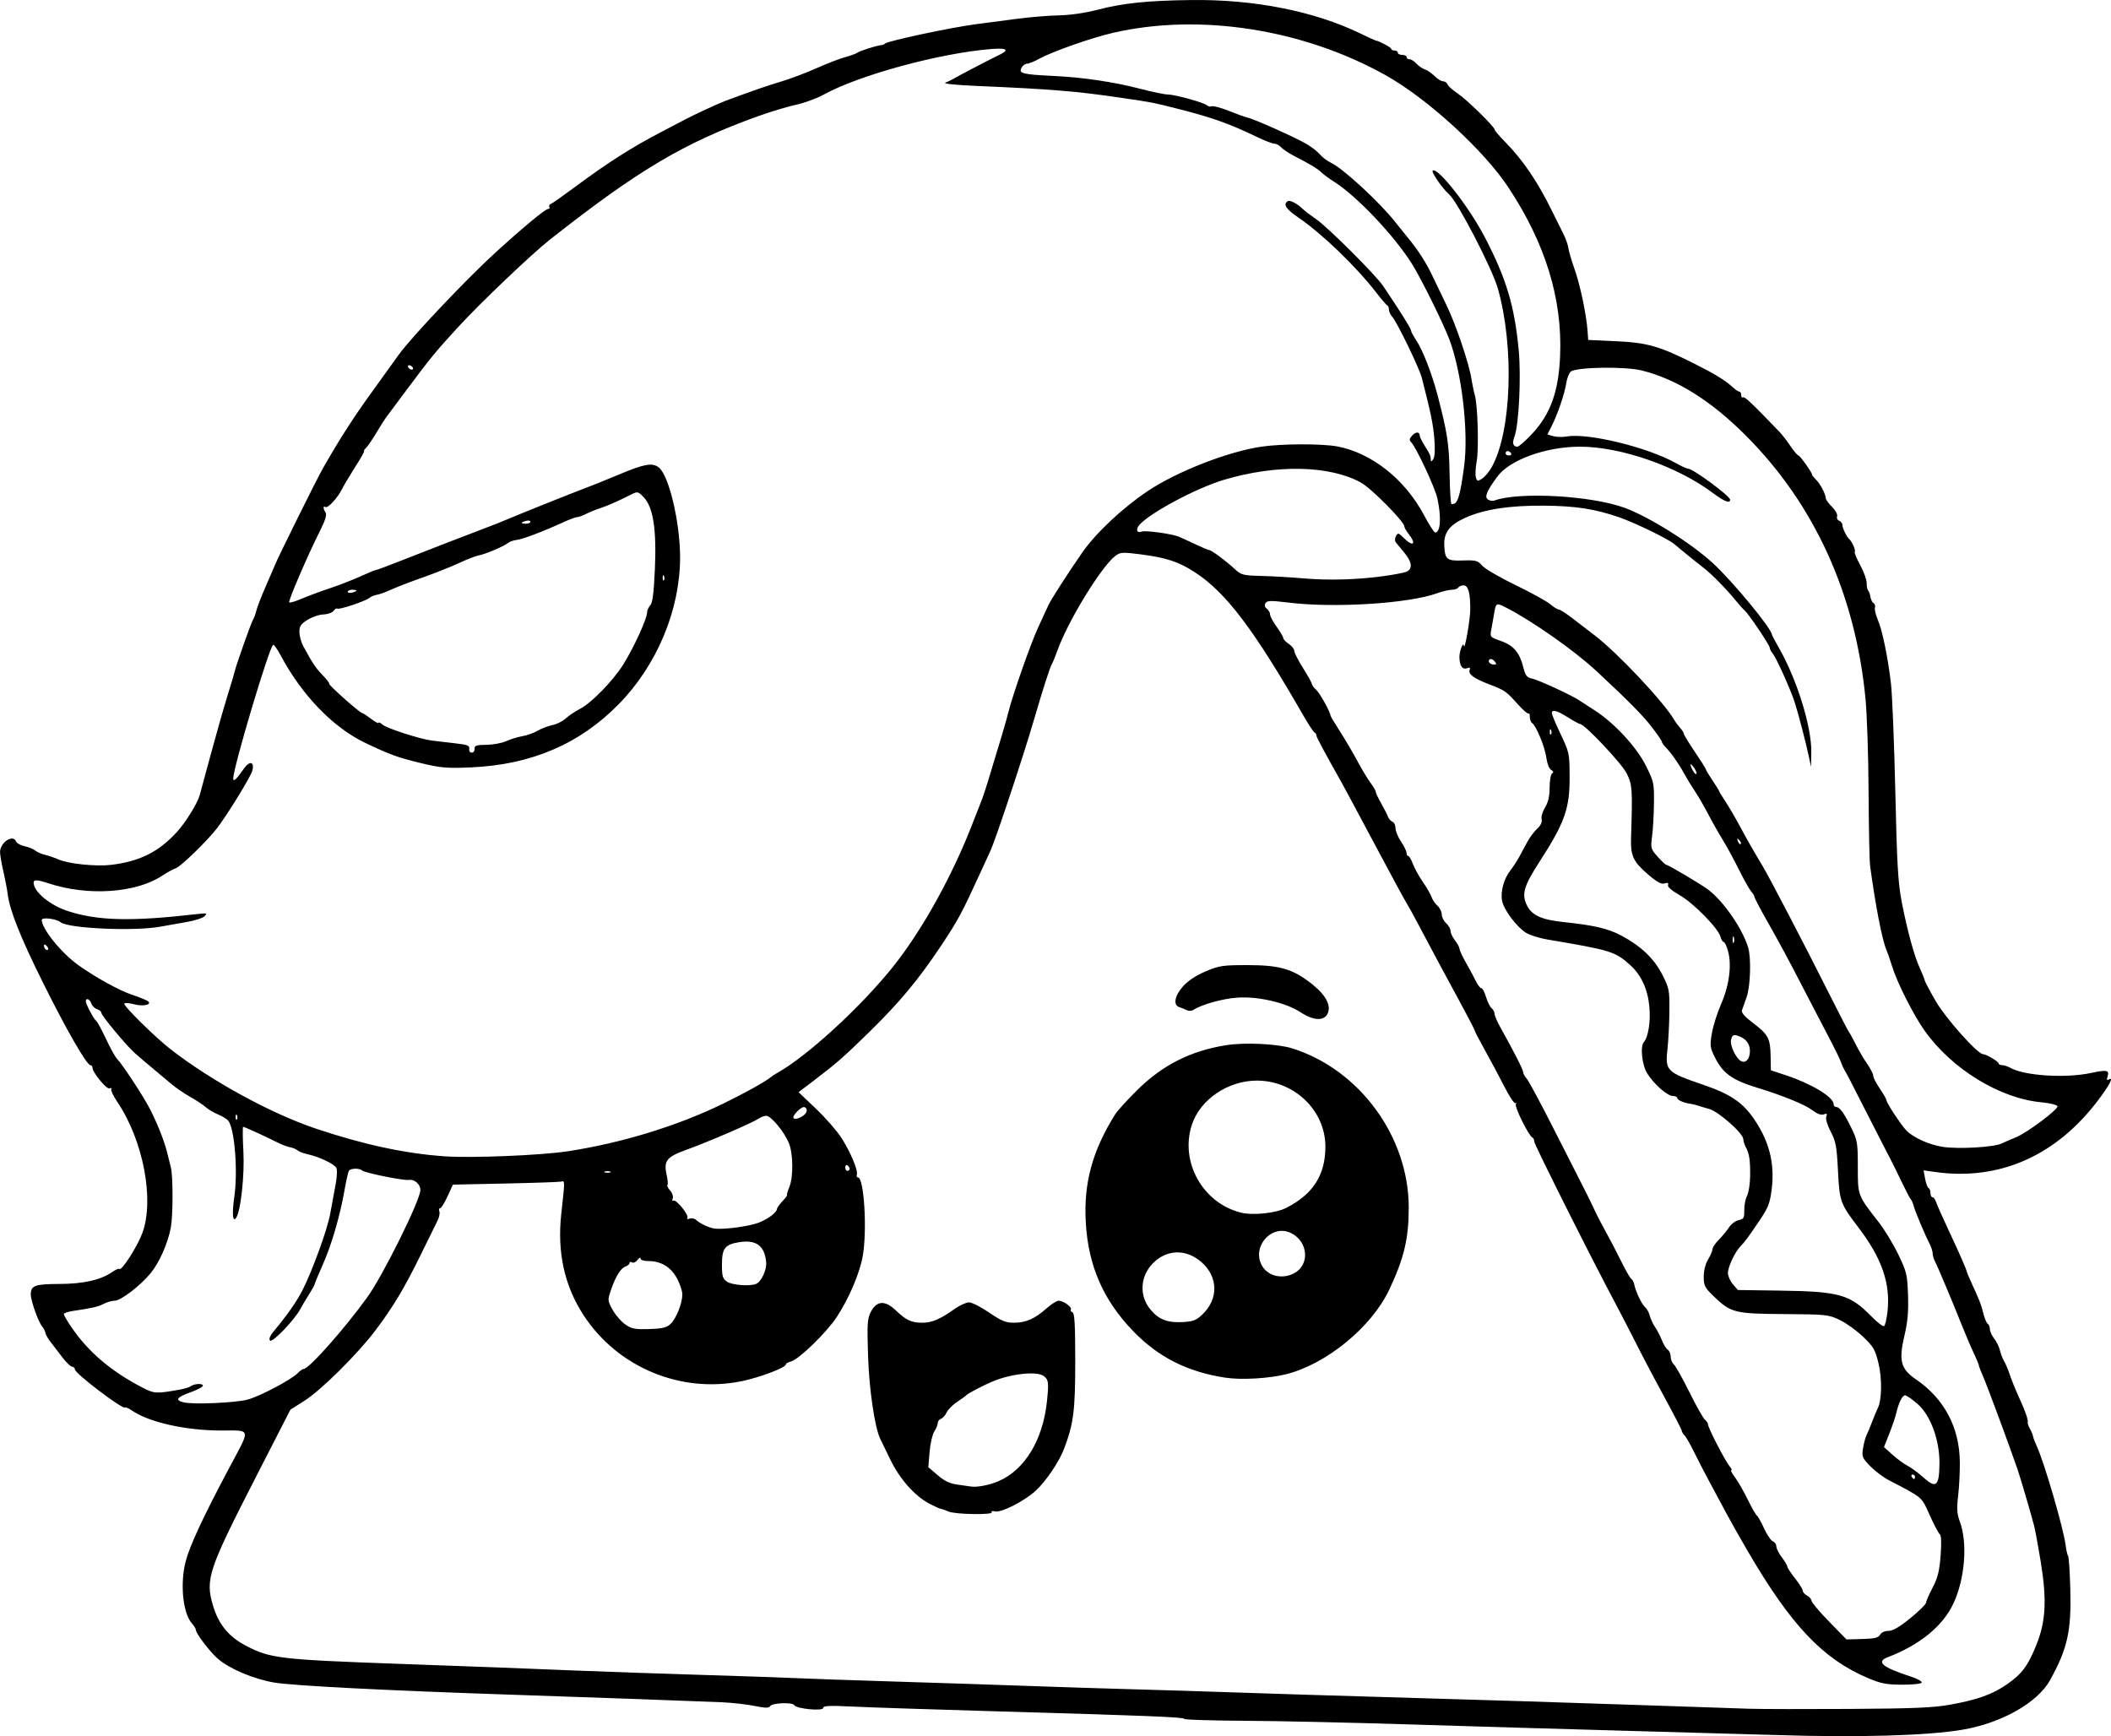 <?xml version="1.0" encoding="UTF-8" standalone="no"?>
<!-- Created with Inkscape (http://www.inkscape.org/) -->

<svg
   width="253.738mm"
   height="208.696mm"
   viewBox="0 0 253.738 208.696"
   version="1.1"
   id="svg5"
   xml:space="preserve"
   xmlns="http://www.w3.org/2000/svg"
   xmlns:svg="http://www.w3.org/2000/svg"><defs
     id="defs2" /><g
     id="layer1"
     transform="translate(143,52.76)"><path
       style="fill:#000000;stroke-width:0.265"
       d="m 70.513,155.798 c -1.237,-0.04 -8.916,-0.257 -17.066,-0.482 -8.149,-0.225 -20.413,-0.586 -27.252,-0.801 -6.839,-0.215 -15.68,-0.409 -19.645,-0.431 -3.965,-0.021 -7.21,-0.123 -7.21,-0.225 0,-0.213 -4.181,-0.381 -23.019,-0.924 -7.349,-0.212 -14.939,-0.463 -16.867,-0.559 -2.74,-0.135 -3.506,-0.1 -3.506,0.161 0,0.419 -3.205,0.117 -3.479,-0.327 -0.236,-0.381 -2.658,-0.28 -2.906,0.121 -0.149,0.241 -0.582,0.234 -1.865,-0.029 -0.919,-0.189 -2.683,-0.388 -3.92,-0.443 -3.011,-0.133 -15.432,-0.58 -25.532,-0.918 -14.966,-0.501 -26.145,-1.076 -28.341,-1.459 -2.45,-0.427 -5.34,-1.654 -6.716,-2.851 -0.969,-0.843 -2.646,-3.041 -2.646,-3.468 0,-0.137 -0.218,-0.494 -0.484,-0.795 -1.09,-1.23 -1.439,-4.818 -0.728,-7.49 0.51,-1.915 2.13,-5.389 5.215,-11.18 2.618,-4.916 2.712,-4.497 -1.008,-4.504 -4.261,-0.008 -8.65,-0.997 -10.697,-2.412 -0.38,-0.263 -0.747,-0.422 -0.815,-0.354 -0.269,0.269 -5.997,-4.08 -6.02,-4.571 -0.008,-0.182 -0.164,-0.336 -0.346,-0.343 -0.182,-0.007 -0.688,-0.487 -1.124,-1.067 -0.437,-0.58 -1.072,-1.408 -1.412,-1.84 -0.34,-0.432 -0.643,-0.952 -0.673,-1.155 -0.03,-0.204 -0.205,-0.552 -0.389,-0.773 -0.465,-0.56 -1.362,-3.085 -1.362,-3.833 0,-1.082 0.479,-1.259 3.44,-1.269 2.91,-0.01 4.992,-0.485 6.38,-1.457 0.38,-0.266 0.752,-0.423 0.827,-0.348 0.271,0.271 2.174,-2.707 2.768,-4.331 1.46,-3.993 0.102,-11.11 -2.998,-15.717 -0.489,-0.727 -0.824,-1.428 -0.744,-1.558 0.08,-0.13 -0.016,-0.174 -0.214,-0.098 -0.359,0.138 -2.049,-1.926 -2.049,-2.502 0,-0.158 -0.109,-0.287 -0.241,-0.287 -0.442,0 -2.915,-4.3 -5.706,-9.922 -2.718,-5.474 -4.007,-8.712 -4.241,-10.653 -0.066,-0.544 -0.298,-1.762 -0.516,-2.708 -0.218,-0.946 -0.399,-1.986 -0.402,-2.312 -0.011,-1.177 1.57,-2.229 1.933,-1.285 0.079,0.205 0.538,0.456 1.02,0.559 0.483,0.103 1.056,0.336 1.275,0.519 0.218,0.183 0.754,0.417 1.191,0.52 0.437,0.104 1.151,0.349 1.587,0.545 1.177,0.53 4.54,0.878 6.35,0.657 3.415,-0.417 5.65,-1.525 7.849,-3.89 1.032,-1.11 2.469,-3.404 2.782,-4.441 0.044,-0.146 0.625,-2.289 1.291,-4.762 0.666,-2.474 1.58,-5.689 2.031,-7.144 0.451,-1.455 0.85,-2.798 0.886,-2.983 0.121,-0.626 2.028,-6.01 2.224,-6.277 0.107,-0.146 0.278,-0.613 0.38,-1.039 0.102,-0.426 0.608,-1.736 1.125,-2.91 0.517,-1.175 1.033,-2.374 1.148,-2.665 0.366,-0.926 5.002,-10.27 5.71,-11.509 2.083,-3.646 3.627,-6.053 5.902,-9.203 1.396,-1.933 2.854,-3.958 3.24,-4.5 1.446,-2.03 8.142,-9.104 11.62,-12.276 3.296,-3.005 5.998,-5.243 6.332,-5.243 0.162,0 0.229,-0.107 0.148,-0.237 -0.081,-0.13 0.002,-0.295 0.183,-0.366 0.181,-0.071 1.52,-1.015 2.975,-2.096 3.838,-2.853 6.765,-4.716 10.319,-6.569 1.019,-0.531 2.328,-1.215 2.91,-1.521 1.179,-0.619 3.946,-1.898 4.763,-2.201 3.272,-1.214 5.079,-1.841 6.747,-2.338 1.091,-0.325 3.001,-1.046 4.244,-1.602 1.243,-0.556 2.791,-1.153 3.44,-1.327 0.649,-0.174 1.299,-0.411 1.445,-0.528 0.268,-0.216 2.425,-0.893 2.91,-0.914 0.146,-0.006 0.324,-0.084 0.397,-0.172 0.254,-0.309 7.991,-1.958 11.02,-2.348 0.997,-0.129 3.122,-0.408 4.723,-0.621 1.601,-0.213 3.917,-0.406 5.148,-0.43 1.38,-0.026 3.178,-0.287 4.694,-0.681 3.047,-0.792 6,-1.097 11.244,-1.162 7.553,-0.094 14.766,1.333 20.315,4.019 0.95,0.46 1.786,0.843 1.859,0.852 0.408,0.05 1.852,0.824 1.852,0.993 0,0.11 0.179,0.2 0.397,0.2 0.218,0 0.397,0.119 0.397,0.265 0,0.146 0.238,0.265 0.529,0.265 0.291,0 0.529,0.119 0.529,0.265 0,0.146 0.16,0.265 0.356,0.265 0.196,0 0.569,0.235 0.829,0.522 0.26,0.287 0.715,0.599 1.011,0.693 0.296,0.094 0.821,0.454 1.168,0.801 0.346,0.346 0.807,0.63 1.023,0.63 0.216,0 0.458,0.169 0.537,0.375 0.079,0.206 0.613,0.686 1.187,1.065 1.092,0.723 4.473,4.026 4.473,4.37 0,0.11 0.574,0.782 1.275,1.494 2.134,2.167 3.937,4.828 5.628,8.306 0.46,0.946 1.065,2.162 1.344,2.702 0.279,0.54 0.554,1.314 0.611,1.72 0.057,0.406 0.4,1.572 0.762,2.592 0.664,1.869 1.413,5.447 1.551,7.406 l 0.074,1.058 3.307,0.152 c 3.791,0.175 5.228,0.583 9.373,2.661 2.606,1.307 3.78,2.03 4.766,2.934 0.282,0.259 0.61,0.47 0.728,0.47 0.118,0 0.215,0.186 0.215,0.412 0,0.227 0.102,0.349 0.227,0.272 0.194,-0.12 1.102,0.742 4.407,4.184 0.293,0.305 0.875,1.061 1.293,1.68 0.418,0.618 0.846,1.124 0.953,1.124 0.188,0 1.729,2.183 1.634,2.315 -0.026,0.036 0.195,0.309 0.492,0.606 0.527,0.527 1.132,1.693 1.17,2.255 0.01,0.155 0.352,0.614 0.759,1.021 0.409,0.409 0.675,0.909 0.595,1.118 -0.08,0.208 0.032,0.446 0.247,0.528 0.216,0.083 0.392,0.318 0.392,0.523 0,0.371 0.518,1.436 0.82,1.688 0.322,0.268 0.805,1.373 0.663,1.515 -0.081,0.081 0.207,0.792 0.64,1.581 0.433,0.789 0.787,1.764 0.787,2.167 0,0.403 0.082,0.816 0.183,0.917 0.101,0.101 0.223,0.443 0.271,0.76 0.048,0.317 0.219,0.658 0.378,0.756 0.16,0.099 0.235,0.342 0.167,0.541 -0.068,0.199 0.085,0.851 0.34,1.45 0.552,1.297 1.187,4.364 1.58,7.636 0.157,1.306 0.394,7.14 0.526,12.965 0.201,8.855 0.328,11.04 0.776,13.339 0.683,3.508 1.489,6.452 2.18,7.966 0.299,0.655 0.562,1.311 0.583,1.457 0.022,0.147 0.614,1.263 1.316,2.48 1.192,2.067 5.04,6.381 5.692,6.381 0.379,0 1.879,0.897 1.881,1.124 8e-4,0.109 0.188,0.198 0.416,0.198 0.228,0 0.674,0.146 0.992,0.324 1.708,0.958 6.635,1.27 9.698,0.613 1.914,-0.41 2.223,-0.341 1.974,0.441 -0.114,0.36 -0.074,0.48 0.122,0.359 0.661,-0.409 0.211,0.518 -1.124,2.312 -5.062,6.804 -11.954,9.881 -19.701,8.794 l -1.406,-0.197 0.187,1.019 c 0.103,0.561 0.289,1.059 0.414,1.108 0.125,0.049 0.227,0.316 0.227,0.595 0,0.279 0.111,0.507 0.247,0.507 0.136,0 0.329,0.26 0.43,0.579 0.101,0.318 0.802,1.896 1.557,3.506 1.278,2.723 2.097,4.597 2.145,4.911 0.011,0.073 0.238,0.609 0.504,1.191 1.054,2.304 1.203,2.686 1.469,3.759 0.152,0.612 0.392,1.185 0.533,1.272 0.142,0.087 0.257,0.374 0.257,0.637 0,0.263 0.231,0.771 0.513,1.13 0.282,0.359 0.594,1 0.693,1.425 0.099,0.425 0.327,1.011 0.505,1.302 0.179,0.291 0.481,1.005 0.671,1.587 0.19,0.582 0.671,1.773 1.069,2.646 0.822,1.805 1.177,2.816 1.096,3.12 -0.031,0.115 0.094,0.472 0.277,0.794 0.183,0.322 0.343,0.704 0.355,0.849 0.012,0.146 0.213,0.681 0.447,1.191 0.932,2.03 3.23,9.922 3.488,11.98 0.069,0.55 0.201,1.121 0.293,1.271 0.092,0.149 0.21,1.962 0.263,4.028 0.126,4.985 -0.341,7.076 -2.425,10.853 -1.502,2.724 -5.842,5.183 -10.551,5.979 -4.228,0.715 -12.548,0.951 -22.357,0.635 z m 20.902,-3.65 c 3.279,-0.595 5.042,-1.225 6.788,-2.427 1.824,-1.256 2.546,-2.222 3.571,-4.774 1.132,-2.82 1.265,-5.403 0.515,-10.003 -0.309,-1.892 -0.673,-3.856 -0.81,-4.366 -0.518,-1.927 -1.637,-5.729 -1.985,-6.747 -0.907,-2.653 -3.693,-10.165 -4.141,-11.164 -0.274,-0.61 -0.497,-1.194 -0.497,-1.297 0,-0.103 -0.287,-0.794 -0.638,-1.536 -0.351,-0.742 -1.015,-2.301 -1.476,-3.465 -1,-2.525 -2.868,-6.958 -3.203,-7.603 -0.131,-0.253 -0.239,-0.651 -0.239,-0.885 0,-0.234 -0.164,-0.742 -0.363,-1.128 -0.573,-1.108 -1.711,-3.812 -1.909,-4.539 -0.099,-0.364 -0.254,-0.721 -0.343,-0.794 -0.089,-0.073 -0.619,-1.085 -1.177,-2.249 -0.558,-1.164 -1.144,-2.355 -1.304,-2.646 -0.16,-0.291 -0.468,-0.886 -0.684,-1.323 -0.217,-0.437 -0.491,-0.972 -0.61,-1.191 -0.119,-0.218 -0.941,-1.826 -1.828,-3.572 -1.851,-3.644 -2.002,-3.934 -2.372,-4.564 -0.15,-0.255 -0.349,-0.701 -0.442,-0.992 -0.093,-0.291 -0.64,-1.422 -1.215,-2.514 -0.575,-1.091 -1.97,-3.77 -3.101,-5.953 -2.31,-4.459 -2.783,-5.337 -4.718,-8.767 -0.75,-1.33 -1.364,-2.511 -1.364,-2.625 0,-0.114 -0.171,-0.397 -0.38,-0.628 -0.209,-0.231 -0.883,-1.431 -1.498,-2.667 -0.614,-1.235 -1.488,-2.842 -1.941,-3.569 -0.453,-0.728 -1.227,-2.097 -1.72,-3.043 -0.493,-0.946 -1.217,-2.196 -1.611,-2.778 -0.393,-0.582 -0.974,-1.535 -1.291,-2.117 -0.653,-1.2 -1.585,-2.523 -2.233,-3.171 -0.241,-0.241 -0.439,-0.528 -0.439,-0.638 0,-0.11 -0.543,-0.905 -1.207,-1.767 -1.084,-1.409 -2.785,-3.131 -6.644,-6.727 -2.632,-2.453 -7.744,-6.045 -10.878,-7.644 -1.21,-0.617 -1.226,-0.607 -1.467,0.897 -0.07,0.437 -0.208,1.21 -0.307,1.72 -0.178,0.919 -0.17,0.93 1.152,1.395 1.525,0.537 2.242,1.379 2.691,3.16 0.254,1.008 0.427,1.234 1.04,1.357 0.748,0.15 4.753,1.995 5.673,2.613 0.277,0.186 1.111,0.727 1.852,1.201 2.357,1.507 5.042,4.403 6.162,6.645 0.965,1.932 1.006,2.123 0.979,4.531 -0.015,1.382 -0.117,3.172 -0.226,3.978 -0.19,1.404 -0.163,1.505 0.672,2.447 0.479,0.541 0.953,0.983 1.053,0.983 0.231,0 4.129,2.313 5.012,2.973 1.829,1.368 4.123,4.683 4.808,6.948 0.386,1.274 0.277,4.725 -0.189,5.995 -0.232,0.632 -0.482,1.336 -0.555,1.566 -0.089,0.279 0.351,0.783 1.333,1.524 1.832,1.383 2.074,1.838 2.113,3.97 l 0.031,1.713 1.852,0.615 c 3.042,1.01 5.689,2.615 5.689,3.45 0,0.192 0.136,0.349 0.302,0.349 0.43,0 0.937,0.696 1.829,2.514 0.729,1.484 0.779,1.79 0.78,4.702 2.4e-4,3.476 -0.043,3.362 2.543,6.675 0.681,0.873 1.726,2.597 2.32,3.83 1.007,2.089 1.087,2.424 1.172,4.895 0.068,1.972 -0.042,3.217 -0.429,4.853 -0.713,3.019 -0.452,4.02 1.374,5.266 3.413,2.328 5.244,5.786 5.282,9.974 0.011,1.176 -0.082,3 -0.206,4.052 -0.179,1.52 -0.139,2.145 0.195,3.043 0.972,2.61 0.632,6.933 -0.781,9.921 -1.274,2.693 -4.067,4.966 -7.883,6.417 -1.434,0.545 -0.621,1.227 2.764,2.316 0.8,0.257 1.396,0.587 1.323,0.733 -0.073,0.147 -1.132,0.258 -2.381,0.251 -1.895,-0.012 -2.543,-0.14 -4.12,-0.814 -5.416,-2.317 -9.221,-6.349 -14.447,-15.311 -0.934,-1.601 -2.043,-3.565 -2.467,-4.366 -0.423,-0.8 -1.286,-2.408 -1.918,-3.572 -0.632,-1.164 -1.527,-2.891 -1.989,-3.836 -0.462,-0.946 -0.993,-1.877 -1.179,-2.069 -0.186,-0.192 -0.339,-0.447 -0.339,-0.566 0,-0.119 -0.87,-1.807 -1.933,-3.751 -1.063,-1.944 -2.625,-4.904 -3.47,-6.578 -0.846,-1.673 -1.984,-3.876 -2.529,-4.895 -2.789,-5.209 -9.795,-19.178 -9.795,-19.529 0,-0.222 -0.102,-0.443 -0.228,-0.491 -0.42,-0.163 -2.167,-3.69 -1.984,-4.007 0.099,-0.173 0.08,-0.223 -0.042,-0.112 -0.122,0.111 -0.722,-0.782 -1.333,-1.984 -0.611,-1.202 -1.661,-3.17 -2.334,-4.373 -0.673,-1.203 -1.223,-2.261 -1.223,-2.353 0,-0.092 -0.912,-1.846 -2.027,-3.899 -1.903,-3.505 -2.634,-4.868 -4.928,-9.193 -0.512,-0.966 -1.108,-2.038 -1.323,-2.381 -0.215,-0.344 -1.913,-3.482 -3.772,-6.975 -1.859,-3.492 -3.615,-6.767 -3.902,-7.276 -2.169,-3.854 -3.097,-5.591 -3.097,-5.799 0,-0.133 -0.099,-0.282 -0.22,-0.33 -0.121,-0.049 -0.733,-0.981 -1.36,-2.073 C 7.682,22.847 4.357,18.456 0.618,16.026 -1.342,14.752 -2.807,14.272 -5.974,13.866 c -2.113,-0.271 -2.364,-0.254 -2.965,0.198 -1.669,1.256 -5.691,7.819 -6.949,11.342 -0.26,0.728 -0.552,1.442 -0.648,1.587 -0.234,0.353 -1.088,3.003 -2.217,6.879 -1.207,4.145 -4.594,14.339 -5.186,15.61 -0.136,0.291 -0.683,1.482 -1.216,2.646 -2.235,4.878 -2.69,5.726 -4.689,8.731 -2.742,4.124 -5.006,6.847 -8.688,10.451 -3.013,2.949 -3.924,3.749 -6.536,5.735 l -1.943,1.478 2.115,2.016 c 1.163,1.109 2.542,2.693 3.065,3.52 1.091,1.727 1.994,3.899 1.823,4.383 -0.064,0.182 -0.005,0.331 0.133,0.331 0.731,0 1.12,6.28 0.583,9.41 -0.351,2.045 -1.639,5.088 -3.096,7.317 -1.252,1.915 -4.592,5.16 -5.564,5.405 -0.327,0.083 -0.595,0.241 -0.595,0.351 0,0.38 -3.172,1.577 -5.346,2.017 -7.313,1.482 -14.88,-1.686 -18.961,-7.938 -2.296,-3.518 -3.189,-7.559 -2.684,-12.155 0.45,-4.097 0.45,-4.024 0.004,-3.91 -0.218,0.056 -3.239,0.161 -6.712,0.234 l -6.315,0.133 -0.65,1.419 c -0.357,0.781 -0.756,1.419 -0.887,1.419 -0.13,0 -0.171,0.172 -0.09,0.383 0.081,0.211 -0.022,0.717 -0.228,1.124 -0.206,0.408 -1.104,2.23 -1.994,4.049 -1.976,4.036 -3.339,6.315 -5.45,9.11 -2.181,2.888 -6.542,7.209 -8.571,8.493 l -1.66,1.05 -4.121,8.04 c -5.778,11.273 -6.14,12.366 -5.167,15.571 0.679,2.235 1.862,3.67 3.922,4.756 2.922,1.54 4.052,1.674 18.475,2.192 10.603,0.381 13.74,0.5 21.034,0.797 3.565,0.145 10.352,0.38 15.081,0.523 4.729,0.142 9.849,0.318 11.377,0.391 1.528,0.073 6.886,0.258 11.906,0.411 5.02,0.153 12.283,0.392 16.14,0.531 3.856,0.139 9.512,0.319 12.568,0.4 3.056,0.081 8.83,0.261 12.832,0.399 4.002,0.138 11.562,0.373 16.801,0.522 11.549,0.328 22.942,0.685 33.734,1.058 4.438,0.153 9.26,0.316 10.716,0.362 1.455,0.046 6.932,0.056 12.171,0.024 7.668,-0.048 10.015,-0.148 12.039,-0.515 z M -28.97,128.934 c -0.364,-0.158 -0.781,-0.301 -0.926,-0.318 -0.146,-0.017 -0.782,-0.305 -1.415,-0.64 -1.746,-0.926 -3.544,-2.955 -4.661,-5.262 -0.548,-1.132 -1.091,-2.248 -1.207,-2.48 -0.671,-1.345 -1.354,-5.957 -1.483,-10.024 -0.124,-3.89 -0.086,-4.473 0.345,-5.297 0.696,-1.331 1.699,-1.394 2.965,-0.184 1.268,1.211 1.897,1.507 3.203,1.507 1.174,0 2.15,-0.415 3.89,-1.657 0.609,-0.435 1.39,-0.79 1.735,-0.79 0.345,0 1.431,0.551 2.414,1.224 1.479,1.013 1.994,1.224 2.987,1.224 1.435,0 2.507,-0.472 3.908,-1.719 0.572,-0.51 1.23,-0.927 1.462,-0.927 0.566,0 1.643,0.773 1.469,1.054 -0.076,0.123 0.011,0.274 0.194,0.335 0.253,0.085 0.332,1.491 0.332,5.91 0,5.942 -0.197,7.48 -1.35,10.52 -0.582,1.536 -2.138,3.84 -3.371,4.994 -1.344,1.257 -4.188,2.707 -4.929,2.513 -0.295,-0.077 -0.47,-0.032 -0.389,0.1 0.211,0.341 -4.37,0.269 -5.175,-0.081 z m 6,-3.656 c 3.138,-1.344 5.327,-4.952 5.81,-9.575 0.238,-2.278 0.198,-2.613 -0.369,-3.05 -0.809,-0.623 -3.902,-0.302 -6.149,0.639 -1.126,0.472 -2.993,1.447 -3.175,1.659 -0.073,0.085 -0.572,0.449 -1.11,0.809 -0.538,0.36 -1.102,0.928 -1.254,1.262 -0.152,0.334 -0.456,0.677 -0.676,0.761 -0.22,0.084 -0.399,0.323 -0.399,0.531 0,0.208 -0.185,0.659 -0.41,1.004 -0.226,0.344 -0.479,1.449 -0.563,2.454 l -0.153,1.829 1.127,0.965 c 0.811,0.694 1.47,1.01 2.349,1.125 0.672,0.088 1.401,0.192 1.619,0.231 0.72,0.128 2.232,-0.161 3.354,-0.642 z M 4.245,112.836 c -4.576,-0.708 -8.054,-2.477 -11.096,-5.646 -3.535,-3.681 -5.323,-7.78 -5.635,-12.916 -0.29,-4.776 0.766,-8.684 3.545,-13.116 0.248,-0.395 1.409,-1.671 2.58,-2.835 3.082,-3.063 6.476,-4.779 10.784,-5.453 2.25,-0.352 6.158,-0.159 7.9,0.388 8.097,2.545 14.005,10.62 14.005,19.141 0,3.721 -0.567,6.109 -2.343,9.862 -2.13,4.502 -7.51,8.922 -12.362,10.157 -2.08,0.529 -5.427,0.719 -7.377,0.417 z m -2.68,-7.634 c 1.895,-1.837 1.856,-4.436 -0.094,-6.197 -1.827,-1.651 -4.181,-1.628 -5.866,0.057 -1.58,1.58 -1.708,3.944 -0.302,5.615 0.992,1.179 2.044,1.584 3.842,1.481 1.303,-0.075 1.654,-0.213 2.42,-0.956 z m 10.966,-4.899 c 1.913,-0.989 1.742,-3.765 -0.298,-4.819 -2.392,-1.237 -4.95,1.756 -3.453,4.041 0.751,1.146 2.384,1.485 3.751,0.778 z m -0.923,-7.874 c 3.244,-1.652 4.716,-3.973 4.7,-7.408 -0.021,-4.318 -3.749,-7.889 -8.237,-7.889 -3.461,0 -6.798,2.261 -7.803,5.285 -1.48,4.455 1.284,9.431 5.876,10.581 1.453,0.364 4.193,0.079 5.464,-0.569 z m 1.735,-23.503 c -1.795,-1.174 -5.156,-1.949 -7.654,-1.764 -1.794,0.133 -4.234,0.818 -5.267,1.481 -0.206,0.132 -0.562,0.14 -0.794,0.018 -0.231,-0.122 -0.629,-0.285 -0.884,-0.364 -0.767,-0.237 -0.552,-1.382 0.471,-2.516 0.595,-0.659 1.58,-1.307 2.712,-1.784 1.634,-0.689 2.045,-0.749 5.085,-0.747 3.834,0.003 5.394,0.465 7.685,2.275 1.652,1.306 2.329,2.569 1.891,3.53 -0.428,0.94 -1.688,0.89 -3.246,-0.129 z m 69.637,74.815 c 0.152,-0.272 0.57,-0.463 1.014,-0.463 0.526,0 1.318,-0.46 2.618,-1.521 1.025,-0.837 1.87,-1.663 1.878,-1.836 0.008,-0.173 0.369,-0.998 0.803,-1.833 0.627,-1.208 0.824,-2.001 0.966,-3.878 0.111,-1.477 0.08,-2.424 -0.085,-2.532 -0.145,-0.095 -0.692,-1.125 -1.216,-2.289 -1.028,-2.286 -0.754,-2.051 -4.95,-4.24 -0.655,-0.342 -1.654,-1.097 -2.219,-1.679 -0.954,-0.981 -1.016,-1.137 -0.855,-2.145 0.096,-0.598 0.278,-1.291 0.406,-1.539 0.128,-0.248 0.435,-0.987 0.684,-1.642 0.248,-0.655 0.554,-1.391 0.68,-1.637 0.49,-0.954 0.533,-3.516 0.091,-5.375 -0.392,-1.648 -0.595,-2.001 -1.846,-3.203 -0.773,-0.743 -2.038,-1.654 -2.811,-2.024 -1.351,-0.647 -1.611,-0.674 -6.697,-0.708 -5.986,-0.04 -6.407,-0.15 -8.533,-2.212 -0.998,-0.969 -1.124,-1.226 -1.123,-2.293 5.3e-4,-0.734 0.207,-1.539 0.529,-2.068 0.29,-0.476 0.528,-1.033 0.528,-1.236 0,-0.204 0.336,-0.707 0.746,-1.118 0.41,-0.411 0.964,-1.082 1.231,-1.49 0.267,-0.408 0.794,-0.804 1.172,-0.88 0.607,-0.121 0.685,-0.261 0.667,-1.19 -0.011,-0.579 0.14,-1.363 0.337,-1.743 0.197,-0.38 0.364,-1.475 0.37,-2.434 0.013,-1.893 -0.1,-2.614 -0.536,-3.428 -0.156,-0.291 -0.283,-0.705 -0.283,-0.921 0,-0.697 -2.958,-3.324 -4.101,-3.642 -0.582,-0.162 -1.237,-0.357 -1.455,-0.433 -0.218,-0.076 -0.575,-0.162 -0.794,-0.19 -0.795,-0.103 -1.587,-0.446 -1.587,-0.687 0,-0.136 -0.234,-0.247 -0.52,-0.247 -0.663,0 -2.267,-1.403 -3.083,-2.696 -0.641,-1.016 -0.883,-3.259 -0.41,-3.8 0.528,-0.603 0.82,-2.484 0.657,-4.234 -0.196,-2.114 -0.982,-3.82 -2.308,-5.013 -1.811,-1.63 -2.301,-1.781 -9.946,-3.069 -0.946,-0.159 -2.091,-0.516 -2.544,-0.792 -1.142,-0.697 -2.703,-2.775 -2.909,-3.873 -0.207,-1.102 0.217,-2.643 1.001,-3.64 0.316,-0.402 0.793,-1.133 1.058,-1.623 0.266,-0.491 0.713,-1.317 0.993,-1.836 0.28,-0.519 0.808,-1.221 1.173,-1.559 0.429,-0.398 0.616,-0.798 0.528,-1.133 -0.074,-0.285 0.111,-0.923 0.413,-1.418 0.385,-0.631 0.549,-1.349 0.55,-2.406 5.3e-4,-0.832 0.135,-1.588 0.3,-1.69 0.206,-0.127 0.169,-0.257 -0.117,-0.417 -0.24,-0.134 -0.485,-0.762 -0.58,-1.485 -0.168,-1.273 -1.238,-3.866 -1.719,-4.163 -0.145,-0.09 -0.264,-0.414 -0.264,-0.721 0,-0.307 -0.068,-0.49 -0.151,-0.407 -0.083,0.083 -0.648,-0.403 -1.257,-1.079 -1.462,-1.625 -1.552,-1.688 -3.446,-2.419 -1.903,-0.734 -2.576,-1.231 -2.376,-1.752 0.102,-0.267 0.013,-0.325 -0.309,-0.201 -0.566,0.217 -0.921,-0.307 -0.921,-1.358 0,-0.736 0.481,-1.915 0.539,-1.323 0.07,0.706 0.744,-3.084 0.759,-4.266 0.026,-2.04 -0.23,-3.01 -0.794,-3.01 -0.264,0 -0.554,0.119 -0.644,0.265 -0.09,0.146 -0.439,0.265 -0.776,0.265 -0.337,0 -1.134,0.189 -1.77,0.42 -3.415,1.239 -12.35,1.8 -17.865,1.122 -2.131,-0.262 -2.557,-0.252 -2.758,0.066 -0.157,0.249 -0.105,0.475 0.155,0.67 0.216,0.162 0.392,0.471 0.392,0.688 0,0.217 0.357,0.887 0.794,1.49 0.437,0.603 0.794,1.213 0.794,1.357 0,0.143 0.298,0.456 0.661,0.694 0.364,0.238 0.661,0.615 0.661,0.837 0,0.222 0.476,1.158 1.058,2.08 0.582,0.922 1.058,1.779 1.058,1.906 0,0.127 0.23,0.439 0.512,0.693 0.442,0.4 1.678,2.616 1.722,3.088 0.008,0.089 0.524,0.954 1.145,1.922 0.622,0.968 1.559,2.562 2.082,3.542 0.524,0.98 1.235,2.161 1.582,2.624 0.346,0.463 0.63,0.951 0.63,1.083 0,0.132 0.299,0.765 0.664,1.407 0.365,0.641 0.734,1.366 0.82,1.611 0.086,0.245 0.323,0.509 0.527,0.587 0.204,0.078 0.371,0.427 0.371,0.775 0,0.348 0.298,1.071 0.661,1.608 0.364,0.536 0.661,1.148 0.661,1.36 0,0.212 0.095,0.385 0.211,0.385 0.116,0 0.36,0.412 0.543,0.916 0.182,0.504 0.725,1.489 1.207,2.189 0.482,0.7 0.955,1.522 1.052,1.827 0.097,0.305 0.411,0.767 0.698,1.027 0.287,0.26 0.522,0.734 0.522,1.052 0,0.319 0.238,0.795 0.529,1.058 0.291,0.263 0.529,0.683 0.529,0.931 0,0.249 0.238,0.755 0.529,1.125 0.291,0.37 0.539,0.833 0.551,1.028 0.012,0.195 0.363,0.95 0.78,1.678 0.417,0.728 0.945,1.71 1.173,2.183 0.228,0.473 0.527,0.86 0.665,0.86 0.138,0 0.394,0.478 0.568,1.061 0.175,0.584 0.477,1.194 0.672,1.355 0.195,0.162 0.354,0.465 0.354,0.674 0,0.209 0.313,0.938 0.695,1.621 1.624,2.9 2.744,5.1 2.744,5.389 0,0.17 0.192,0.521 0.426,0.78 0.234,0.259 1.709,3.007 3.277,6.106 1.568,3.099 3.192,6.294 3.609,7.1 0.417,0.806 0.97,1.937 1.23,2.514 0.259,0.577 0.872,1.763 1.361,2.636 0.489,0.873 1.326,2.478 1.859,3.566 0.533,1.088 1.085,2.049 1.225,2.136 0.14,0.087 0.302,0.387 0.36,0.667 0.183,0.893 0.897,2.393 1.297,2.724 0.212,0.176 0.465,0.636 0.562,1.021 0.097,0.385 0.385,1.006 0.641,1.378 0.256,0.373 0.628,1.094 0.827,1.604 0.199,0.509 0.517,1.021 0.708,1.138 0.19,0.116 0.346,0.489 0.346,0.828 0,0.339 0.169,0.756 0.375,0.927 0.206,0.171 1.045,1.664 1.865,3.318 0.82,1.654 1.663,3.15 1.874,3.326 0.211,0.175 0.384,0.449 0.384,0.608 0,0.392 2.088,4.426 2.59,5.004 0.221,0.255 0.31,0.463 0.197,0.463 -0.113,0 0.087,0.387 0.444,0.86 0.357,0.473 1.044,1.668 1.528,2.656 0.483,0.988 0.979,1.858 1.101,1.933 0.122,0.076 0.512,0.769 0.865,1.542 0.353,0.772 0.83,1.476 1.059,1.564 0.229,0.088 0.417,0.361 0.417,0.606 0,0.245 0.298,0.837 0.661,1.314 0.364,0.477 0.661,0.977 0.661,1.112 0,0.135 0.416,0.768 0.923,1.407 0.508,0.639 0.925,1.306 0.926,1.483 0.001,0.177 0.241,0.449 0.532,0.605 0.291,0.156 0.529,0.434 0.529,0.619 0,0.185 0.945,1.305 2.099,2.489 l 2.099,2.153 1.889,-0.051 c 1.489,-0.04 1.943,-0.149 2.147,-0.514 z m 7.141,-20.492 c 0.043,-2.848 -1.043,-5.849 -2.621,-7.238 -0.652,-0.574 -1.333,-1.044 -1.514,-1.044 -0.34,0 -0.768,0.883 -1.089,2.247 -0.102,0.435 -0.469,1.507 -0.816,2.381 l -0.63,1.59 1.031,0.926 c 0.567,0.509 1.376,1.101 1.799,1.315 0.422,0.214 1.286,0.853 1.919,1.419 1.512,1.353 1.88,1.047 1.92,-1.596 z m -2.939,1.508 c 0,-0.146 -0.126,-0.265 -0.28,-0.265 -0.154,0 -0.207,0.119 -0.117,0.265 0.09,0.146 0.216,0.265 0.28,0.265 0.064,0 0.117,-0.119 0.117,-0.265 z M -113.261,115.482 c 1.445,-0.372 5.313,-2.411 6.051,-3.19 0.26,-0.275 0.582,-0.5 0.716,-0.5 0.626,0 4.933,-4.856 7.631,-8.602 1.911,-2.654 6.394,-11.707 6.394,-12.912 0,-0.692 -0.724,-1.32 -1.392,-1.207 -0.615,0.103 -5.273,-0.839 -5.606,-1.133 -0.346,-0.307 -1.402,-0.28 -1.599,0.04 -0.089,0.144 -0.324,1.186 -0.522,2.315 -0.548,3.131 -1.556,6.583 -2.62,8.975 -0.528,1.188 -0.961,2.232 -0.961,2.32 0,0.088 -0.319,0.664 -0.709,1.28 -0.39,0.616 -0.855,1.398 -1.033,1.739 -0.655,1.253 -3.344,4.057 -3.623,3.778 -0.184,-0.184 -0.025,-0.565 0.497,-1.194 1.556,-1.874 2.698,-3.503 3.359,-4.792 1.209,-2.36 3.028,-7.362 3.368,-9.26 0.182,-1.019 0.472,-2.59 0.644,-3.492 0.179,-0.941 0.216,-1.811 0.087,-2.042 -0.257,-0.459 -2.109,-1.332 -3.422,-1.614 -0.488,-0.104 -1.048,-0.319 -1.244,-0.478 -0.196,-0.158 -0.6,-0.325 -0.897,-0.37 -0.297,-0.045 -0.97,-0.301 -1.496,-0.568 -1.336,-0.68 -3.984,-1.888 -4.137,-1.888 -0.07,0 -0.056,1.339 0.031,2.977 0.148,2.776 -0.308,7.048 -0.845,7.916 -0.434,0.703 -0.549,-0.396 -0.253,-2.426 0.454,-3.112 0.051,-8.229 -0.726,-9.21 -0.151,-0.19 -0.699,-0.523 -1.218,-0.74 -0.519,-0.217 -1.183,-0.611 -1.476,-0.875 -0.293,-0.264 -1.128,-0.817 -1.856,-1.227 -0.728,-0.41 -1.752,-1.111 -2.276,-1.557 -0.524,-0.446 -1.529,-1.287 -2.233,-1.869 -0.704,-0.582 -1.68,-1.416 -2.169,-1.852 -1.092,-0.976 -4.038,-4.532 -4.038,-4.874 0,-0.137 -0.232,-0.323 -0.516,-0.413 -0.284,-0.09 -0.589,-0.396 -0.679,-0.679 -0.169,-0.533 -0.657,-0.719 -0.657,-0.25 0,0.342 0.971,2.158 1.262,2.359 0.122,0.085 0.643,1.049 1.158,2.143 0.515,1.094 1.107,2.166 1.315,2.381 0.654,0.675 3.14,4.452 3.921,5.959 0.914,1.761 1.754,3.867 2.108,5.281 0.146,0.582 0.354,1.416 0.463,1.852 0.265,1.061 0.258,5.799 -0.01,7.225 -0.351,1.868 -1.38,4.198 -2.405,5.45 -1.255,1.531 -3.603,3.332 -4.344,3.332 -0.321,0 -0.907,0.167 -1.302,0.371 -0.694,0.359 -1.311,0.502 -3.688,0.856 -0.618,0.092 -1.124,0.264 -1.124,0.383 0,0.118 0.383,0.783 0.851,1.477 2.048,3.034 4.797,5.386 8.603,7.358 1.42,0.736 1.634,0.748 4.437,0.252 0.582,-0.103 1.177,-0.278 1.323,-0.389 0.429,-0.328 1.425,-0.408 1.506,-0.121 0.041,0.146 -0.596,0.503 -1.417,0.794 -1.736,0.616 -1.994,0.978 -0.883,1.24 1.162,0.274 6.142,0.06 7.652,-0.329 z m 50.886,-9.125 c 0.669,-0.648 1.391,-2.48 1.391,-3.532 0,-0.384 -0.281,-1.232 -0.624,-1.885 -0.717,-1.364 -1.925,-2.112 -3.411,-2.112 -0.591,-2.44e-4 -0.992,-0.128 -0.992,-0.316 0,-0.173 -0.161,-0.096 -0.357,0.173 -0.196,0.268 -0.494,0.403 -0.661,0.3 -0.168,-0.104 -0.305,-0.07 -0.305,0.074 0,0.144 -0.212,0.33 -0.472,0.412 -0.57,0.181 -1.21,1.217 -1.769,2.865 -0.402,1.183 -0.395,1.258 0.219,2.362 0.348,0.627 1.034,1.415 1.523,1.751 0.763,0.525 1.17,0.602 2.877,0.546 1.628,-0.053 2.096,-0.169 2.582,-0.639 z m 146.253,-1.513 c 0.358,-3.347 -0.687,-6.359 -3.479,-10.026 -2.203,-2.893 -2.292,-3.138 -2.478,-6.858 -0.146,-2.919 -0.257,-3.515 -0.873,-4.693 -0.419,-0.8 -0.635,-1.535 -0.531,-1.804 0.137,-0.357 0.072,-0.416 -0.303,-0.272 -0.316,0.121 -0.787,-0.053 -1.391,-0.514 -0.861,-0.657 -3.588,-1.768 -6.558,-2.673 -3.058,-0.931 -4.17,-1.726 -5.143,-3.676 -0.582,-1.166 -0.612,-1.404 -0.358,-2.885 0.152,-0.888 0.653,-2.472 1.113,-3.521 0.966,-2.202 1.291,-4.66 0.836,-6.336 -0.168,-0.618 -0.406,-1.124 -0.531,-1.124 -0.124,0 -0.295,-0.277 -0.38,-0.616 -0.252,-1.002 -3.26,-4.069 -4.907,-5.002 -0.95,-0.538 -1.48,-1 -1.404,-1.223 0.086,-0.255 -0.032,-0.31 -0.408,-0.19 -0.387,0.123 -0.9,-0.149 -1.912,-1.012 -1.878,-1.603 -2.192,-2.272 -2.121,-4.525 0.184,-5.84 0.153,-6.299 -0.518,-7.673 -0.586,-1.199 -5.067,-5.953 -5.612,-5.953 -0.11,0 -0.764,-0.357 -1.452,-0.794 -1.3,-0.825 -1.942,-0.994 -1.942,-0.513 0,0.154 0.404,1.137 0.899,2.183 1.233,2.609 1.223,2.567 1.241,5.478 0.022,3.786 -0.594,5.523 -3.609,10.183 -1.862,2.877 -2.162,3.854 -1.579,5.147 0.582,1.29 1.756,1.846 4.499,2.129 3.605,0.372 5.317,0.775 6.913,1.626 2.361,1.26 3.939,2.767 4.921,4.701 0.82,1.615 0.869,1.867 0.847,4.374 -0.013,1.463 -0.117,3.513 -0.232,4.554 -0.289,2.621 -0.126,2.784 4.332,4.311 3.259,1.117 4.73,2.118 6.114,4.164 1.939,2.865 2.554,5.687 1.98,9.082 -0.202,1.195 -0.432,1.694 -1.525,3.305 -1.214,1.79 -1.632,2.352 -2.102,2.828 -0.679,0.687 -1.532,2.488 -1.532,3.233 0,0.361 0.269,0.97 0.597,1.351 l 0.597,0.694 5.158,0.074 c 7.06,0.101 8.322,0.462 10.917,3.121 0.694,0.711 1.369,1.226 1.501,1.145 0.132,-0.081 0.319,-0.891 0.416,-1.799 z m -136.011,-3.27 c 0.629,-0.241 1.313,-1.7 1.225,-2.612 -0.192,-1.998 -1.193,-2.734 -3.27,-2.402 -1.685,0.27 -2.045,0.74 -2.045,2.674 0,1.408 0.086,1.707 0.595,2.062 0.599,0.418 2.696,0.585 3.494,0.279 z m 0.39,-7.387 c 1.138,-0.468 2.135,-1.236 2.135,-1.646 0,-0.111 0.302,-0.527 0.672,-0.926 0.37,-0.399 0.614,-0.725 0.543,-0.725 -0.071,0 0.043,-0.413 0.254,-0.918 0.511,-1.223 0.489,-4.054 -0.041,-5.334 -0.566,-1.366 -2.145,-3.273 -2.709,-3.273 -0.249,0 -0.687,0.164 -0.974,0.363 -0.69,0.481 -6.068,2.797 -8.681,3.739 -2.35,0.848 -2.709,1.317 -2.321,3.041 0.128,0.568 0.167,1.097 0.088,1.176 -0.079,0.079 0.068,0.378 0.328,0.665 0.26,0.287 0.399,0.71 0.31,0.941 -0.089,0.231 -0.053,0.354 0.079,0.272 0.321,-0.198 1.891,1.726 1.682,2.063 -0.096,0.156 0.014,0.196 0.269,0.098 0.238,-0.091 0.585,-0.022 0.771,0.153 0.443,0.418 1.527,0.933 2.183,1.036 1.075,0.169 4.282,-0.262 5.413,-0.727 z m -17.907,-6.118 c -0.182,-0.073 -0.48,-0.073 -0.661,0 -0.182,0.073 -0.033,0.133 0.331,0.133 0.364,0 0.513,-0.06 0.331,-0.133 z m 28.773,-0.338 c 0,-0.137 -0.119,-0.323 -0.265,-0.412 -0.146,-0.09 -0.265,0.022 -0.265,0.249 0,0.227 0.119,0.412 0.265,0.412 0.146,0 0.265,-0.112 0.265,-0.249 z m -33.867,-2.105 c 6.484,-0.994 13.141,-3.034 18.653,-5.717 2.48,-1.207 5.034,-2.619 5.651,-3.124 0.197,-0.162 0.581,-0.418 0.852,-0.569 3.593,-2.003 10.008,-7.88 13.893,-12.728 3.514,-4.385 7.168,-10.966 9.613,-17.312 0.476,-1.237 0.965,-2.487 1.087,-2.778 0.121,-0.291 0.457,-1.303 0.747,-2.249 1.53,-4.999 2.159,-7.126 2.427,-8.202 0.553,-2.219 2.695,-8.324 3.621,-10.319 0.507,-1.091 1.055,-2.282 1.219,-2.646 0.3,-0.666 2.246,-3.694 4.053,-6.306 1.627,-2.352 4.866,-5.395 7.893,-7.416 3.522,-2.35 9.62,-4.732 13.636,-5.326 2.47,-0.365 7.353,-0.378 9.18,-0.024 4.12,0.799 8.089,3.949 10.371,8.231 0.618,1.16 1.227,2.109 1.354,2.109 0.651,0 0.763,-1.863 0.25,-4.155 -0.281,-1.256 -2.508,-6.023 -3.109,-6.658 -0.282,-0.298 -0.264,-0.45 0.102,-0.854 0.436,-0.482 0.903,-0.458 0.903,0.046 0,0.14 0.28,0.698 0.623,1.241 0.639,1.013 0.694,1.145 0.708,1.715 0.004,0.182 0.139,0.105 0.299,-0.171 0.188,-0.324 0.229,-1.214 0.115,-2.514 -0.155,-1.769 -0.4,-2.955 -1.496,-7.244 -0.299,-1.172 -2.977,-6.695 -3.556,-7.334 -0.219,-0.242 -0.398,-0.629 -0.398,-0.86 0,-0.231 -0.089,-0.46 -0.198,-0.508 -0.109,-0.049 -0.705,-0.743 -1.324,-1.543 -2.434,-3.148 -6.542,-7.106 -9.365,-9.022 -1.485,-1.008 -1.867,-1.598 -1.272,-1.965 0.275,-0.17 1.169,0.305 1.869,0.994 0.202,0.199 0.904,0.73 1.558,1.18 1.404,0.965 7.139,6.687 8.038,8.02 1.984,2.944 3.339,5.102 3.339,5.32 0,0.136 0.293,0.692 0.652,1.235 0.781,1.181 1.873,3.996 2.54,6.543 1.184,4.524 1.396,5.907 1.452,9.459 0.032,2.001 0.134,3.647 0.227,3.658 0.729,0.084 1.007,-0.744 1.518,-4.518 0.561,-4.148 -0.267,-11.277 -1.777,-15.288 -0.727,-1.931 -3.431,-7.393 -4.493,-9.075 -2.152,-3.409 -6.59,-8.1 -9.288,-9.819 -0.615,-0.391 -1.344,-0.927 -1.621,-1.191 -0.493,-0.469 -1.234,-0.913 -3.365,-2.019 -0.582,-0.302 -1.237,-0.745 -1.455,-0.984 -0.218,-0.239 -0.585,-0.434 -0.815,-0.433 -0.23,0.001 -1.182,-0.367 -2.117,-0.819 -3.309,-1.6 -5.488,-2.371 -9.636,-3.409 -3.009,-0.753 -2.774,-0.707 -6.482,-1.257 -5.515,-0.818 -8.453,-1.06 -17.727,-1.461 -2.399,-0.104 -3.881,-0.262 -3.572,-0.382 0.291,-0.112 0.708,-0.312 0.926,-0.443 0.612,-0.368 4.526,-2.412 5.49,-2.867 1.314,-0.62 1.032,-0.884 -0.794,-0.745 -6.196,0.473 -15.975,3.127 -20.279,5.503 -0.816,0.45 -2.305,0.994 -3.31,1.209 -1.005,0.215 -3.088,0.845 -4.63,1.401 -8.813,3.176 -14.335,6.452 -24.896,14.771 -2.222,1.751 -8.309,7.545 -11.035,10.506 -2.672,2.902 -3.414,3.805 -6.193,7.541 -1.029,1.382 -2.094,2.811 -2.368,3.175 -0.274,0.364 -0.867,1.287 -1.319,2.052 -0.452,0.765 -0.999,1.568 -1.217,1.786 -0.218,0.218 -0.328,0.396 -0.246,0.396 0.082,0 -0.373,0.815 -1.012,1.811 -0.639,0.996 -1.366,2.217 -1.616,2.712 -0.569,1.126 -1.725,2.383 -2.023,2.199 -0.293,-0.181 -0.28,0.189 0.024,0.668 0.164,0.259 -0.036,0.927 -0.635,2.117 -1.491,2.961 -3.89,8.529 -3.74,8.679 0.078,0.078 0.755,-0.121 1.503,-0.443 0.748,-0.322 2.27,-0.887 3.381,-1.256 1.112,-0.369 2.774,-1.015 3.693,-1.435 0.92,-0.421 1.758,-0.765 1.864,-0.765 0.105,0 1.496,-0.518 3.09,-1.15 2.324,-0.922 6.983,-2.725 11.366,-4.398 0.291,-0.111 0.827,-0.33 1.191,-0.486 1.486,-0.637 8.161,-3.311 9.393,-3.762 0.728,-0.267 2.62,-1.029 4.206,-1.695 3.013,-1.264 3.948,-1.43 4.728,-0.838 1.228,0.932 2.581,6.646 2.57,10.853 -0.016,6.305 -2.774,12.901 -7.352,17.586 -4.693,4.802 -10.544,7.31 -17.779,7.621 -2.947,0.127 -3.616,0.068 -6.135,-0.541 -2.655,-0.642 -3.627,-0.997 -6.565,-2.398 -3.877,-1.849 -7.633,-5.735 -10.189,-10.541 -0.368,-0.691 -0.763,-1.257 -0.879,-1.257 -0.405,0 -4.808,14.715 -4.808,16.069 0,0.459 0.365,0.12 1.298,-1.206 0.68,-0.967 1.266,-0.809 0.995,0.268 -0.177,0.707 -3.093,5.45 -4.278,6.961 -1.246,1.589 -4.35,4.591 -4.94,4.778 -0.294,0.093 -1.029,0.497 -1.634,0.897 -3.142,2.078 -8.91,2.467 -13.61,0.918 -1.633,-0.538 -1.979,-0.495 -1.777,0.222 0.301,1.069 2.114,2.461 4.022,3.089 3.611,1.189 7.661,1.287 15.557,0.375 1.184,-0.137 1.281,-0.11 0.926,0.251 -0.218,0.222 -1.171,0.534 -2.117,0.693 -0.946,0.159 -2.375,0.412 -3.175,0.563 -3.101,0.584 -11.106,0.231 -12.028,-0.53 -0.505,-0.417 -2.259,-0.629 -2.259,-0.274 0,1.069 2.357,3.982 4.399,5.436 2.084,1.485 4.908,3.041 6.449,3.556 0.946,0.316 1.829,0.68 1.962,0.809 0.424,0.411 -0.669,0.618 -1.744,0.331 -0.563,-0.15 -1.079,-0.183 -1.147,-0.074 -0.148,0.24 3.704,4.04 5.56,5.484 4.894,3.807 12.09,7.739 17.469,9.545 5.719,1.919 10.743,3 15.471,3.328 3.271,0.227 11.607,-0.115 14.817,-0.607 z m 172.323,-0.931 c 0.466,-0.213 1.264,-0.557 1.773,-0.766 1.323,-0.543 5.072,-3.355 4.952,-3.716 -0.055,-0.167 -0.924,-0.379 -1.931,-0.473 -4.982,-0.461 -10.73,-3.975 -14.006,-8.562 -1.358,-1.901 -3.325,-5.79 -3.948,-7.805 -0.248,-0.8 -0.555,-1.693 -0.684,-1.984 -0.497,-1.123 -1.309,-5.309 -1.952,-10.056 -0.079,-0.583 -0.161,-4.572 -0.183,-8.864 -0.021,-4.292 -0.188,-9.351 -0.37,-11.242 -1.21,-12.561 -6.133,-23.38 -14.404,-31.652 -4.18,-4.18 -8.253,-6.73 -12.453,-7.797 -2.017,-0.512 -7.901,-0.421 -8.568,0.132 -0.213,0.176 -0.462,0.82 -0.554,1.43 -0.189,1.253 -1.038,3.73 -1.772,5.169 l -0.491,0.962 0.732,0.198 c 0.402,0.109 1.112,0.128 1.577,0.042 2.525,-0.467 9.689,1.271 13.107,3.179 0.677,0.378 1.351,0.687 1.497,0.687 0.603,0 5.056,3.29 5.056,3.736 0,0.48 -0.718,0.201 -2.038,-0.791 -4.277,-3.213 -11.098,-5.594 -16.015,-5.589 -4.113,0.004 -8.459,1.586 -9.946,3.62 -1.288,1.761 -1.56,2.446 -1.09,2.745 0.21,0.134 0.542,0.184 0.738,0.112 2.941,-1.082 11.633,-0.602 15.651,0.864 2.934,1.071 7.975,4.226 10.61,6.642 2.396,2.196 7.117,7.918 7.117,8.626 0,0.051 0.409,0.818 0.91,1.703 2.141,3.787 3.875,9.432 3.821,12.434 l -0.032,1.75 -0.25,-1.191 c -0.346,-1.648 -1.268,-5.193 -1.706,-6.562 -0.489,-1.529 -2.223,-5.374 -2.658,-5.895 -0.192,-0.23 -0.349,-0.536 -0.349,-0.68 0,-0.303 -2.527,-4.061 -2.997,-4.458 -0.172,-0.146 -0.653,-0.681 -1.069,-1.191 -1.17,-1.435 -2.945,-3.24 -3.903,-3.969 -0.478,-0.364 -1.411,-1.111 -2.073,-1.66 -0.662,-0.549 -1.328,-1.096 -1.48,-1.216 -0.845,-0.667 -4.708,-2.538 -6.58,-3.187 -2.898,-1.004 -5.209,-1.362 -9.018,-1.397 -4.103,-0.038 -7.21,0.437 -9.446,1.444 -1.958,0.881 -2.646,1.804 -2.552,3.421 0.095,1.62 0.307,1.784 2.233,1.723 1.572,-0.05 1.794,0.01 2.323,0.624 0.322,0.373 2.117,1.42 3.989,2.326 1.872,0.906 3.751,1.94 4.176,2.298 0.425,0.358 0.895,0.65 1.045,0.65 0.15,0 0.885,0.472 1.633,1.05 0.748,0.577 1.952,1.5 2.674,2.051 2.748,2.096 8.302,7.999 9.559,10.159 0.158,0.273 0.486,0.714 0.728,0.981 0.242,0.267 0.44,0.585 0.44,0.706 0,0.121 0.595,1.097 1.323,2.17 0.728,1.072 1.323,2.018 1.323,2.102 0,0.084 0.357,0.681 0.794,1.328 0.437,0.647 0.794,1.224 0.794,1.282 0,0.058 0.34,0.618 0.755,1.244 0.415,0.626 1.202,1.971 1.748,2.99 0.87,1.622 1.464,2.662 2.718,4.763 0.874,1.463 4.96,9.301 7.93,15.214 1.28,2.547 2.389,4.69 2.465,4.763 0.076,0.073 0.434,0.724 0.794,1.447 0.36,0.723 0.982,1.782 1.383,2.355 0.4,0.572 0.728,1.214 0.728,1.426 0,0.212 0.357,0.914 0.794,1.561 0.437,0.647 0.794,1.263 0.794,1.37 0,0.334 1.793,3.057 2.433,3.694 0.842,0.84 2.735,1.686 4.314,1.928 1.901,0.292 6.096,0.058 7.091,-0.396 z M -114.515,81.316 c -0.085,-0.211 -0.147,-0.148 -0.16,0.16 -0.011,0.279 0.051,0.435 0.139,0.347 0.088,-0.088 0.097,-0.316 0.021,-0.507 z m 68.395,-0.308 c 0.194,-0.298 0.039,-0.706 -0.263,-0.692 -0.415,0.02 -1.401,1.055 -1.245,1.307 0.183,0.296 1.181,-0.112 1.508,-0.616 z M 67.338,73.569 c 0,-0.901 -0.528,-1.545 -1.513,-1.844 -0.477,-0.145 -0.618,-0.054 -0.754,0.49 -0.175,0.698 0.655,2.388 1.285,2.615 0.544,0.196 0.982,-0.366 0.982,-1.26 z M -137.401,60.936 c -0.19,-0.19 -0.313,-0.205 -0.313,-0.04 0,0.353 0.313,0.666 0.489,0.489 0.075,-0.075 -0.004,-0.278 -0.176,-0.45 z M 65.396,59.869 c -0.073,-0.182 -0.133,-0.033 -0.133,0.331 0,0.364 0.06,0.513 0.133,0.331 0.073,-0.182 0.073,-0.48 0,-0.661 z m 0.651,-11.646 c -0.261,-0.259 -0.292,-0.229 -0.148,0.148 0.099,0.261 0.247,0.408 0.329,0.326 0.082,-0.081 1.7e-4,-0.295 -0.181,-0.474 z m -5.43,-8.702 c -0.481,-0.686 -0.57,-0.461 -0.138,0.346 0.157,0.294 0.348,0.472 0.424,0.397 0.076,-0.076 -0.053,-0.41 -0.286,-0.743 z M -85.951,37.247 c -0.031,-0.388 0.2,-0.466 1.418,-0.479 0.8,-0.009 1.872,-0.206 2.381,-0.44 0.509,-0.233 1.376,-0.5 1.926,-0.593 0.55,-0.093 1.383,-0.39 1.852,-0.659 0.469,-0.27 1.269,-0.574 1.778,-0.676 0.509,-0.102 1.224,-0.46 1.587,-0.796 0.364,-0.335 1.153,-0.863 1.753,-1.172 1.349,-0.695 3.96,-3.379 5.168,-5.313 1.275,-2.041 2.868,-5.521 2.868,-6.264 0,-0.238 0.171,-0.622 0.381,-0.854 0.276,-0.305 0.429,-1.507 0.556,-4.386 0.21,-4.751 -0.209,-7.423 -1.354,-8.617 -0.636,-0.663 -0.746,-0.692 -1.393,-0.365 -1.703,0.861 -2.891,1.386 -3.838,1.697 -0.56,0.184 -1.334,0.499 -1.72,0.7 -0.386,0.201 -0.848,0.367 -1.027,0.368 -0.179,7.937e-4 -0.953,0.289 -1.72,0.639 -2.43,1.111 -4.87,2.034 -5.576,2.109 -0.375,0.04 -0.842,0.205 -1.038,0.368 -0.48,0.398 -2.73,1.351 -3.535,1.497 -0.357,0.065 -1.392,0.466 -2.298,0.892 -0.906,0.426 -2.898,1.217 -4.426,1.758 -1.528,0.541 -3.262,1.21 -3.854,1.486 -0.592,0.276 -1.324,0.54 -1.628,0.586 -0.304,0.046 -0.713,0.217 -0.909,0.379 -0.481,0.397 -3.689,1.464 -3.867,1.286 -0.078,-0.078 -0.276,0.043 -0.44,0.267 -0.164,0.225 -0.712,0.42 -1.217,0.433 -0.505,0.013 -1.364,0.305 -1.91,0.649 -0.821,0.516 -0.99,0.772 -0.979,1.481 0.007,0.471 0.215,1.229 0.463,1.683 1.156,2.122 1.495,2.629 2.333,3.492 0.494,0.509 0.849,0.975 0.789,1.035 -0.121,0.121 3.692,3.51 3.949,3.51 0.089,0 0.57,0.312 1.069,0.693 0.5,0.381 0.908,0.601 0.908,0.488 0,-0.113 0.208,-0.019 0.463,0.208 0.495,0.441 4.47,1.728 5.932,1.921 0.485,0.064 1.715,0.208 2.733,0.321 1.556,0.172 1.84,0.279 1.774,0.668 -0.044,0.262 0.087,0.463 0.301,0.463 0.208,0 0.363,-0.208 0.342,-0.463 z M 43.442,35.014 c -0.085,-0.211 -0.147,-0.148 -0.16,0.16 -0.011,0.279 0.051,0.435 0.139,0.347 0.088,-0.088 0.097,-0.316 0.021,-0.507 z m -6.793,-8.282 c -0.18,-0.217 -0.434,-0.328 -0.566,-0.246 -0.338,0.209 -0.015,0.64 0.479,0.64 0.336,0 0.353,-0.074 0.087,-0.394 z M -100.143,18.232 c 0,-0.056 -0.238,-0.101 -0.529,-0.101 -0.291,0 -0.529,0.108 -0.529,0.24 0,0.132 0.238,0.178 0.529,0.101 0.291,-0.076 0.529,-0.184 0.529,-0.24 z m 36.958,-1.739 c -0.084,-0.211 -0.147,-0.148 -0.16,0.16 -0.011,0.279 0.051,0.435 0.139,0.347 0.088,-0.088 0.097,-0.316 0.021,-0.507 z m 86.338,0.019 c 1.237,-0.166 2.517,-0.403 2.844,-0.526 0.831,-0.312 0.754,-1.167 -0.208,-2.319 -0.442,-0.529 -0.904,-1.09 -1.027,-1.247 -0.125,-0.159 -0.111,-0.489 0.031,-0.742 0.232,-0.415 0.315,-0.395 0.931,0.22 1.119,1.119 1.573,0.778 0.604,-0.454 -0.291,-0.37 -0.529,-0.785 -0.529,-0.923 0,-0.577 -3.969,-4.586 -5.227,-5.279 -3.767,-2.076 -10.191,-2.202 -16.469,-0.322 -3.266,0.978 -8.751,3.892 -10.115,5.374 -0.512,0.557 -0.362,1.075 0.244,0.843 0.44,-0.169 3.623,0.267 4.447,0.609 0.291,0.121 1.196,0.535 2.011,0.921 0.815,0.386 1.567,0.702 1.671,0.702 0.262,0 1.958,1.257 3.01,2.231 0.825,0.764 1.001,0.81 3.307,0.872 1.34,0.036 3.567,0.166 4.949,0.287 2.971,0.262 6.411,0.173 9.525,-0.246 z M -79.241,9.953 c 0,-0.132 -0.238,-0.178 -0.529,-0.101 -0.291,0.076 -0.529,0.184 -0.529,0.24 0,0.056 0.238,0.101 0.529,0.101 0.291,0 0.529,-0.108 0.529,-0.24 z M 36.308,3.382 c 2.385,-4.266 2.727,-14.471 0.72,-21.5 -0.676,-2.367 -4.798,-10.332 -5.819,-11.245 -0.867,-0.775 -2.228,-2.752 -1.993,-2.897 0.641,-0.396 4.394,4.418 6.28,8.056 2.566,4.95 3.542,8.205 4.047,13.494 0.307,3.221 0.025,9.033 -0.507,10.432 -0.297,0.781 -0.172,1.21 0.353,1.21 0.181,0 0.998,-0.721 1.816,-1.601 2.174,-2.34 3.144,-5.067 3.318,-9.332 0.28,-6.833 -1.767,-13.494 -6.213,-20.223 -2.974,-4.501 -9.737,-10.685 -14.755,-13.491 -9.957,-5.569 -22.404,-7.499 -32.813,-5.09 -2.554,0.591 -7.253,2.243 -8.782,3.087 -0.61,0.337 -1.291,0.612 -1.512,0.612 -0.222,0 -0.523,0.225 -0.67,0.5 -0.358,0.669 0.142,0.797 3.821,0.972 3.623,0.173 7.269,0.716 10.567,1.573 1.395,0.363 2.835,0.659 3.198,0.659 0.849,0 4.382,0.975 4.706,1.299 0.136,0.136 0.4,0.188 0.586,0.117 0.187,-0.072 1.118,0.181 2.07,0.562 0.952,0.381 1.946,0.737 2.208,0.791 0.759,0.156 5.754,2.386 7.058,3.15 0.652,0.382 1.403,0.963 1.669,1.291 0.265,0.328 0.858,0.774 1.316,0.992 1.477,0.703 5.923,4.809 7.765,7.171 0.364,0.466 0.967,1.217 1.34,1.667 1.405,1.697 2.342,3.153 3.166,4.92 0.305,0.655 1.022,2.143 1.592,3.307 1.123,2.295 2.729,7.023 3.019,8.89 0.099,0.64 0.283,1.521 0.408,1.958 0.358,1.249 0.504,6.47 0.224,8.012 -0.14,0.769 -0.18,1.63 -0.09,1.914 0.149,0.471 0.216,0.482 0.759,0.126 0.327,-0.214 0.845,-0.837 1.151,-1.384 z m 2.322,-1.656 c -0.09,-0.146 -0.276,-0.265 -0.412,-0.265 -0.137,0 -0.249,0.119 -0.249,0.265 0,0.146 0.186,0.265 0.412,0.265 0.227,0 0.339,-0.119 0.249,-0.265 z M -93.396,-8.592 c -0.09,-0.146 -0.283,-0.265 -0.428,-0.265 -0.146,0 -0.191,0.119 -0.101,0.265 0.09,0.146 0.283,0.265 0.428,0.265 0.146,0 0.191,-0.119 0.101,-0.265 z"
       id="path7530" /></g></svg>

